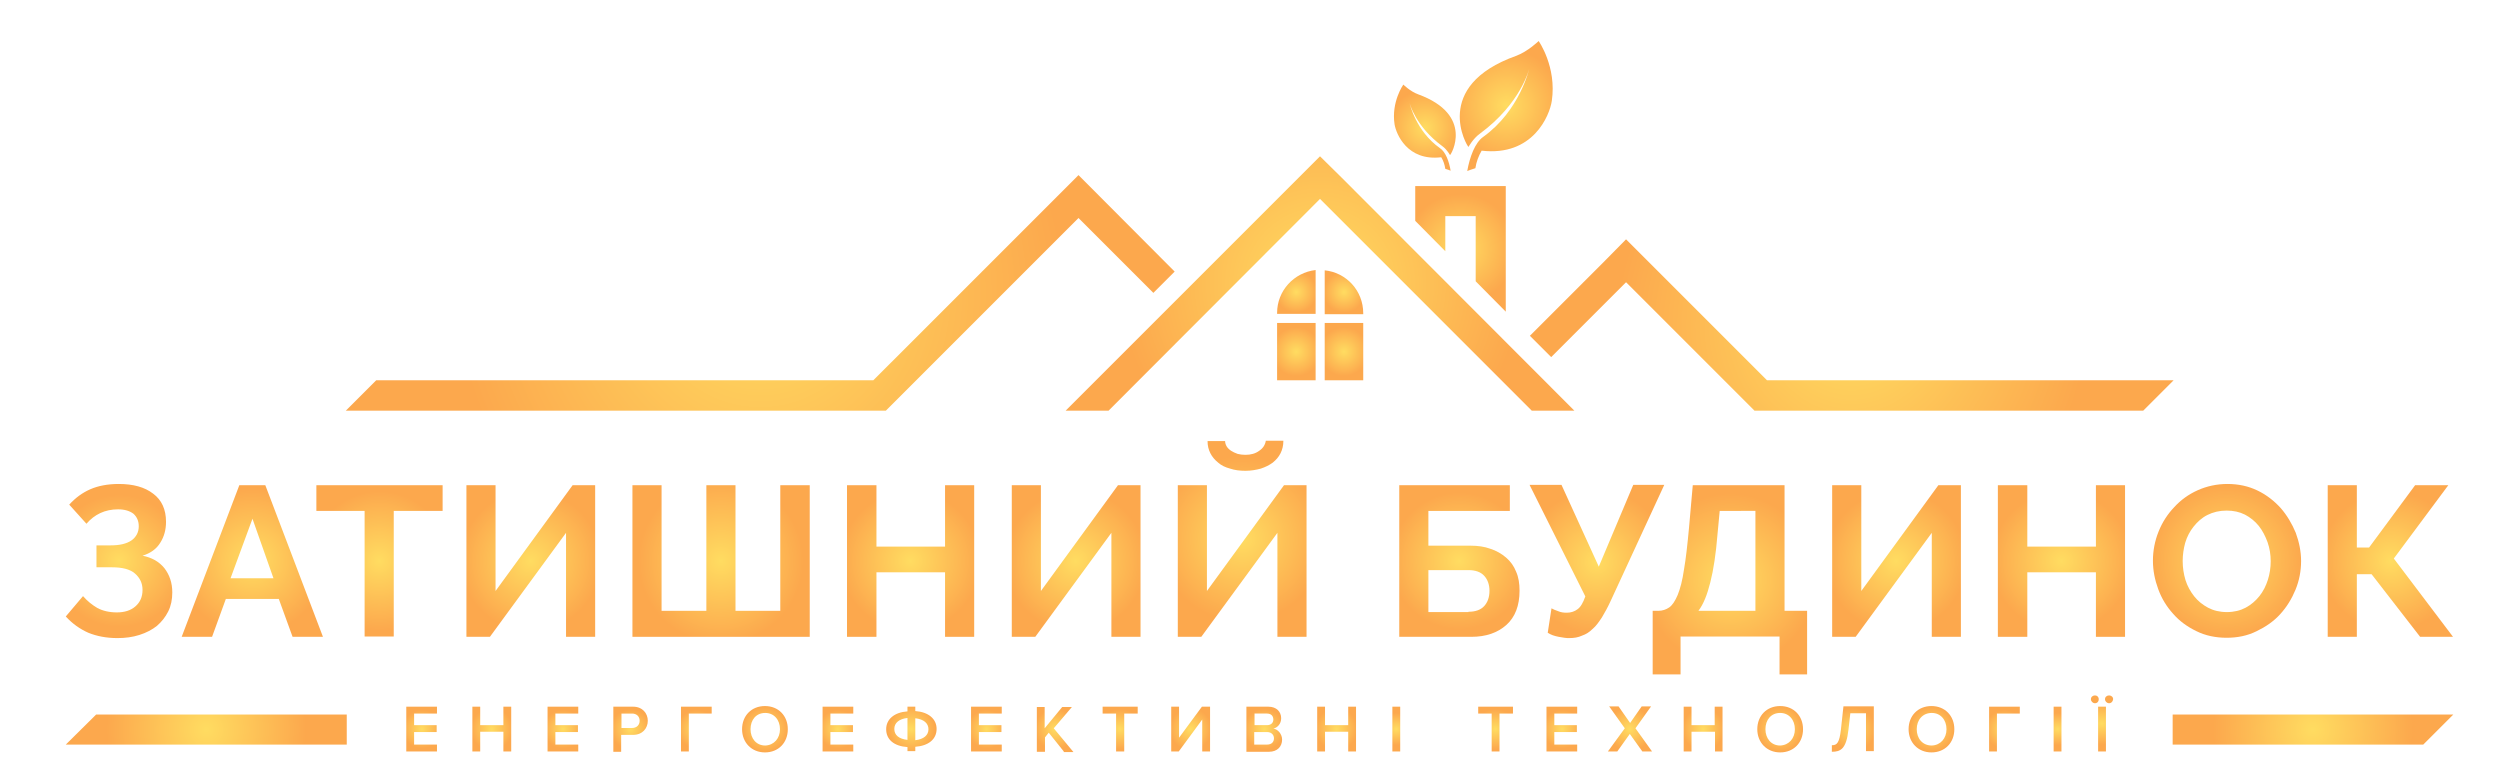 <?xml version="1.0" encoding="utf-8"?>
<!-- Generator: Adobe Illustrator 19.0.1, SVG Export Plug-In . SVG Version: 6.00 Build 0)  -->
<svg version="1.1" id="Слой_1" xmlns="http://www.w3.org/2000/svg" xmlns:xlink="http://www.w3.org/1999/xlink" x="0px" y="0px"
	 viewBox="0 0 798.1 250" style="enable-background:new 0 0 798.1 250;" xml:space="preserve">
<style type="text/css">
	.st0{fill:url(#SVGID_1_);}
	.st1{fill:url(#SVGID_2_);}
	.st2{fill:url(#SVGID_3_);}
	.st3{fill:url(#SVGID_4_);}
	.st4{fill:url(#SVGID_5_);}
	.st5{fill:url(#SVGID_6_);}
	.st6{fill:url(#SVGID_7_);}
	.st7{fill:url(#SVGID_8_);}
	.st8{fill:url(#SVGID_9_);}
	.st9{fill:url(#SVGID_10_);}
	.st10{fill:url(#SVGID_11_);}
	.st11{fill:url(#SVGID_12_);}
	.st12{fill:url(#SVGID_13_);}
	.st13{fill:url(#SVGID_14_);}
	.st14{fill:url(#SVGID_15_);}
	.st15{fill:url(#SVGID_16_);}
	.st16{fill:url(#SVGID_17_);}
	.st17{fill:url(#SVGID_18_);}
	.st18{fill:url(#SVGID_19_);}
	.st19{fill:url(#SVGID_20_);}
	.st20{fill:url(#SVGID_21_);}
	.st21{fill:url(#SVGID_22_);}
	.st22{fill:url(#SVGID_23_);}
	.st23{fill:url(#SVGID_24_);}
	.st24{fill:url(#SVGID_25_);}
	.st25{fill:url(#SVGID_26_);}
	.st26{fill:url(#SVGID_27_);}
	.st27{fill:url(#SVGID_28_);}
	.st28{fill:url(#SVGID_29_);}
	.st29{fill:url(#SVGID_30_);}
	.st30{fill:url(#SVGID_31_);}
	.st31{fill:url(#SVGID_32_);}
	.st32{fill:url(#SVGID_33_);}
	.st33{fill:url(#SVGID_34_);}
	.st34{fill:url(#SVGID_35_);}
	.st35{fill:url(#SVGID_36_);}
	.st36{fill:url(#SVGID_37_);}
	.st37{fill:url(#SVGID_38_);}
	.st38{fill:url(#SVGID_39_);}
	.st39{fill:url(#SVGID_40_);}
	.st40{fill:url(#SVGID_41_);}
	.st41{fill:url(#SVGID_42_);}
	.st42{fill:url(#SVGID_43_);}
	.st43{fill:url(#SVGID_44_);}
	.st44{fill:url(#SVGID_45_);}
	.st45{fill:url(#SVGID_46_);}
	.st46{fill:url(#SVGID_47_);}
	.st47{fill:url(#SVGID_48_);}
	.st48{fill:url(#SVGID_49_);}
	.st49{fill:url(#SVGID_50_);}
	.st50{fill:url(#SVGID_51_);}
	.st51{fill:url(#SVGID_52_);}
</style>
<g>
	<g>
		<g>
			<radialGradient id="SVGID_1_" cx="65.877" cy="232.889" r="31.892" gradientUnits="userSpaceOnUse">
				<stop  offset="0" style="stop-color:#FFDC61"/>
				<stop  offset="1" style="stop-color:#FCA84D"/>
			</radialGradient>
			<polygon class="st0" points="110.7,228.1 30.7,228.1 21,237.7 110.7,237.7 			"/>
			<radialGradient id="SVGID_2_" cx="738.402" cy="232.889" r="31.89" gradientUnits="userSpaceOnUse">
				<stop  offset="0" style="stop-color:#FFDC61"/>
				<stop  offset="1" style="stop-color:#FCA84D"/>
			</radialGradient>
			<polygon class="st1" points="693.6,228.1 693.6,237.7 773.6,237.7 783.2,228.1 783.2,228.1 			"/>
		</g>
		<radialGradient id="SVGID_3_" cx="421.447" cy="90.463" r="64.196" gradientUnits="userSpaceOnUse">
			<stop  offset="0" style="stop-color:#FFDC61"/>
			<stop  offset="1" style="stop-color:#FCA84D"/>
		</radialGradient>
		<polygon class="st2" points="421.4,49.9 414.6,56.7 340.2,131.1 340.3,131.1 353.9,131.1 421.4,63.5 489,131.1 502.6,131.1 
			502.6,131.1 428.3,56.7 		"/>
		<radialGradient id="SVGID_4_" cx="242.707" cy="93.499" r="97.237" gradientUnits="userSpaceOnUse">
			<stop  offset="0" style="stop-color:#FFDC61"/>
			<stop  offset="1" style="stop-color:#FCA84D"/>
		</radialGradient>
		<polygon class="st3" points="368.2,93.5 375,86.7 344.3,55.9 337.4,62.8 337.4,62.8 278.8,121.4 120.1,121.4 110.4,131.1 
			269.1,131.1 282.8,131.1 344.3,69.6 		"/>
		<radialGradient id="SVGID_5_" cx="480.956" cy="33.73" r="18.096" gradientUnits="userSpaceOnUse">
			<stop  offset="0" style="stop-color:#FFDC61"/>
			<stop  offset="1" style="stop-color:#FCA84D"/>
		</radialGradient>
		<path class="st4" d="M468.8,46.9c0,0,1.5-2.7,3.6-4.2c13.2-9.7,15.8-20.8,15.8-20.8s-3,13.4-14.7,21.8c-2.6,1.8-4.3,6.4-5.1,10.9
			c0,0,1.8-0.7,2.6-0.9c0.3-2,1-3.9,2-5.6c16.4,1.9,21.7-11.2,22.4-15.9c1.6-10.9-4.2-19.1-4.2-19.1s-3.4,3.3-7.1,4.7
			C456.8,27.5,468.4,46.8,468.8,46.9z"/>
		<radialGradient id="SVGID_6_" cx="454.92" cy="40.758" r="11.979" gradientUnits="userSpaceOnUse">
			<stop  offset="0" style="stop-color:#FFDC61"/>
			<stop  offset="1" style="stop-color:#FCA84D"/>
		</radialGradient>
		<path class="st5" d="M460.1,50.2c0.7,1.1,1.1,2.4,1.3,3.7c0.5,0.1,1.7,0.6,1.7,0.6c-0.5-3-1.6-6-3.4-7.2
			c-7.8-5.5-9.7-14.4-9.7-14.4s1.8,7.4,10.5,13.8c1.4,1,2.4,2.8,2.4,2.8c0.3,0,7.9-12.8-10.2-19.4c-2.5-0.9-4.7-3.1-4.7-3.1
			s-3.9,5.5-2.8,12.7C445.7,42.7,449.2,51.5,460.1,50.2z"/>
		<radialGradient id="SVGID_7_" cx="466.256" cy="79.429" r="17.507" gradientUnits="userSpaceOnUse">
			<stop  offset="0" style="stop-color:#FFDC61"/>
			<stop  offset="1" style="stop-color:#FCA84D"/>
		</radialGradient>
		<polygon class="st6" points="480.7,99.5 480.7,69 480.7,59.4 471.1,59.4 461.4,59.4 451.8,59.4 451.8,69 451.8,70.5 461.4,80.2 
			461.4,69 471.1,69 471.1,89.8 		"/>
		<radialGradient id="SVGID_8_" cx="591.128" cy="103.745" r="75.162" gradientUnits="userSpaceOnUse">
			<stop  offset="0" style="stop-color:#FFDC61"/>
			<stop  offset="1" style="stop-color:#FCA84D"/>
		</radialGradient>
		<polygon class="st7" points="564.1,121.4 526,83.3 519.1,76.4 519.1,76.4 512.3,83.3 512.3,83.3 488.4,107.2 495.2,114 
			519.1,90.1 560.1,131.1 560.1,131.1 573.8,131.1 684.2,131.1 693.9,121.4 		"/>
	</g>
	<g>
		<g>
			<radialGradient id="SVGID_9_" cx="38.002" cy="179.05" r="21.112" gradientUnits="userSpaceOnUse">
				<stop  offset="0" style="stop-color:#FFDC61"/>
				<stop  offset="1" style="stop-color:#FCA84D"/>
			</radialGradient>
			<path class="st8" d="M22.1,161.1c2-2.2,4.2-3.8,6.7-4.9c2.5-1.1,5.6-1.7,9.1-1.7c4.6,0,8.3,1,11,3.1c2.7,2,4.1,5,4.1,9
				c0,2.5-0.6,4.7-1.8,6.6c-1.2,2-3.1,3.4-5.7,4.2c3,0.6,5.3,1.9,7,4c1.6,2.1,2.5,4.6,2.5,7.7c0,2.3-0.4,4.3-1.3,6.1
				c-0.9,1.8-2.1,3.3-3.6,4.6c-1.5,1.2-3.4,2.2-5.6,2.9c-2.2,0.7-4.5,1-7,1c-3.5,0-6.6-0.6-9.3-1.7c-2.7-1.2-5.1-2.9-7.2-5.2
				l5.5-6.5c1.4,1.6,2.9,2.8,4.6,3.8c1.7,0.9,3.8,1.4,6.2,1.4c2.4,0,4.4-0.6,5.9-1.9c1.5-1.3,2.3-3,2.3-5.3c0-2.1-0.8-3.8-2.4-5.2
				c-1.6-1.4-4.1-2-7.3-2h-5v-7h4.5c2.9,0,5.1-0.5,6.7-1.6c1.5-1.1,2.3-2.6,2.3-4.5c0-1.7-0.6-3-1.7-4c-1.2-0.9-2.8-1.4-4.9-1.4
				c-2.1,0-4,0.4-5.7,1.2c-1.7,0.8-3.1,1.9-4.4,3.4L22.1,161.1z"/>
			<radialGradient id="SVGID_10_" cx="80.561" cy="179.08" r="23.404" gradientUnits="userSpaceOnUse">
				<stop  offset="0" style="stop-color:#FFDC61"/>
				<stop  offset="1" style="stop-color:#FCA84D"/>
			</radialGradient>
			<path class="st9" d="M76.4,154.9h8.3l18.4,48.4h-9.7L89,191.2H72.1l-4.4,12.1H58L76.4,154.9z M87.3,184.6l-6.7-19l-7,19H87.3z"/>
			<radialGradient id="SVGID_11_" cx="121.11" cy="179.08" r="22.254" gradientUnits="userSpaceOnUse">
				<stop  offset="0" style="stop-color:#FFDC61"/>
				<stop  offset="1" style="stop-color:#FCA84D"/>
			</radialGradient>
			<path class="st10" d="M141.2,163.1h-15.5v40.1h-9.3v-40.1H101v-8.2h40.3V163.1z"/>
			<radialGradient id="SVGID_12_" cx="169.389" cy="179.08" r="22.456" gradientUnits="userSpaceOnUse">
				<stop  offset="0" style="stop-color:#FFDC61"/>
				<stop  offset="1" style="stop-color:#FCA84D"/>
			</radialGradient>
			<path class="st11" d="M158.1,188.8l24.7-33.9h7.2v48.4h-9.3v-33.2l-24.3,33.2h-7.5v-48.4h9.3V188.8z"/>
			<radialGradient id="SVGID_13_" cx="230.141" cy="179.08" r="26.332" gradientUnits="userSpaceOnUse">
				<stop  offset="0" style="stop-color:#FFDC61"/>
				<stop  offset="1" style="stop-color:#FCA84D"/>
			</radialGradient>
			<path class="st12" d="M258.5,154.9v48.4h-56.6v-48.4h9.3V195h14.3v-40.1h9.3V195h14.3v-40.1H258.5z"/>
			<radialGradient id="SVGID_14_" cx="290.654" cy="179.08" r="22.347" gradientUnits="userSpaceOnUse">
				<stop  offset="0" style="stop-color:#FFDC61"/>
				<stop  offset="1" style="stop-color:#FCA84D"/>
			</radialGradient>
			<path class="st13" d="M311,154.9v48.4h-9.3v-20.6h-21.9v20.6h-9.4v-48.4h9.4v19.6h21.9v-19.6H311z"/>
			<radialGradient id="SVGID_15_" cx="343.431" cy="179.08" r="22.456" gradientUnits="userSpaceOnUse">
				<stop  offset="0" style="stop-color:#FFDC61"/>
				<stop  offset="1" style="stop-color:#FCA84D"/>
			</radialGradient>
			<path class="st14" d="M332.2,188.8l24.7-33.9h7.2v48.4h-9.3v-33.2l-24.3,33.2h-7.5v-48.4h9.3V188.8z"/>
			<radialGradient id="SVGID_16_" cx="396.453" cy="172.056" r="26.436" gradientUnits="userSpaceOnUse">
				<stop  offset="0" style="stop-color:#FFDC61"/>
				<stop  offset="1" style="stop-color:#FCA84D"/>
			</radialGradient>
			<path class="st15" d="M385.2,188.8l24.7-33.9h7.2v48.4h-9.3v-33.2l-24.3,33.2h-7.5v-48.4h9.3V188.8z M409.7,140.8
				c0,1.4-0.3,2.7-0.9,3.9c-0.6,1.2-1.4,2.1-2.5,3c-1.1,0.8-2.3,1.4-3.8,1.9c-1.5,0.4-3.1,0.7-4.9,0.7c-1.8,0-3.4-0.2-4.9-0.7
				c-1.5-0.4-2.8-1-3.8-1.9c-1-0.8-1.9-1.8-2.5-3c-0.6-1.2-0.9-2.4-0.9-3.9h5.6c0,0.6,0.2,1.2,0.5,1.7c0.3,0.5,0.8,1,1.4,1.4
				c0.6,0.4,1.3,0.7,2.1,1c0.8,0.2,1.6,0.3,2.5,0.3c1.7,0,3.2-0.4,4.4-1.3c1.2-0.8,1.9-1.9,2.1-3.2H409.7z"/>
			<radialGradient id="SVGID_17_" cx="465.824" cy="179.08" r="21.844" gradientUnits="userSpaceOnUse">
				<stop  offset="0" style="stop-color:#FFDC61"/>
				<stop  offset="1" style="stop-color:#FCA84D"/>
			</radialGradient>
			<path class="st16" d="M446.6,154.9H482v8.2h-26v11.1h13.4c2.4,0,4.5,0.3,6.4,1c1.9,0.6,3.6,1.6,5,2.8c1.4,1.2,2.5,2.7,3.2,4.5
				c0.8,1.8,1.1,3.8,1.1,6.1c0,4.7-1.4,8.4-4.2,10.9c-2.8,2.5-6.5,3.8-11.2,3.8h-23V154.9z M468.8,195.3c2.2,0,3.9-0.6,5-1.8
				c1.1-1.2,1.7-2.8,1.7-4.9c0-2-0.6-3.6-1.7-4.8c-1.1-1.2-2.8-1.8-5-1.8h-12.8v13.4H468.8z"/>
			<radialGradient id="SVGID_18_" cx="509.778" cy="179.319" r="22.994" gradientUnits="userSpaceOnUse">
				<stop  offset="0" style="stop-color:#FFDC61"/>
				<stop  offset="1" style="stop-color:#FCA84D"/>
			</radialGradient>
			<path class="st17" d="M501,203.7c-0.5,0-1,0-1.6-0.1c-0.6-0.1-1.2-0.2-1.8-0.3c-0.6-0.1-1.3-0.3-1.9-0.5
				c-0.6-0.2-1.1-0.5-1.6-0.8l1.2-7.8c0.5,0.3,1.2,0.6,2.1,0.9c0.9,0.4,1.8,0.5,2.8,0.5c1.3,0,2.5-0.4,3.4-1.1
				c1-0.7,1.8-2.1,2.5-4.1l-17.8-35.6h10.2l11.9,26.1l11-26.1h9.9l-17,36.8c-1,2.2-2,4-2.9,5.5c-1,1.5-1.9,2.8-3,3.7
				c-1,1-2.1,1.7-3.3,2.1C503.8,203.5,502.5,203.7,501,203.7z"/>
			<radialGradient id="SVGID_19_" cx="552.303" cy="185.112" r="27.554" gradientUnits="userSpaceOnUse">
				<stop  offset="0" style="stop-color:#FFDC61"/>
				<stop  offset="1" style="stop-color:#FCA84D"/>
			</radialGradient>
			<path class="st18" d="M527.7,195h1.7c1.3,0,2.5-0.4,3.5-1.1c1-0.7,1.9-2.1,2.7-4c0.8-2,1.5-4.6,2-8.1c0.6-3.4,1.1-7.9,1.6-13.3
				l1.2-13.6h29.3V195h7.2v20.3h-8.8v-12.1h-31.6v12.1h-8.9V195z M560.4,195v-31.9H549l-0.7,7.4c-0.5,6.3-1.3,11.5-2.3,15.4
				c-1,4-2.2,7-3.8,9.1H560.4z"/>
			<radialGradient id="SVGID_20_" cx="605.319" cy="179.08" r="22.455" gradientUnits="userSpaceOnUse">
				<stop  offset="0" style="stop-color:#FFDC61"/>
				<stop  offset="1" style="stop-color:#FCA84D"/>
			</radialGradient>
			<path class="st19" d="M594.1,188.8l24.7-33.9h7.2v48.4h-9.3v-33.2l-24.3,33.2h-7.5v-48.4h9.3V188.8z"/>
			<radialGradient id="SVGID_21_" cx="658.101" cy="179.08" r="22.346" gradientUnits="userSpaceOnUse">
				<stop  offset="0" style="stop-color:#FFDC61"/>
				<stop  offset="1" style="stop-color:#FCA84D"/>
			</radialGradient>
			<path class="st20" d="M678.4,154.9v48.4h-9.3v-20.6h-21.9v20.6h-9.4v-48.4h9.4v19.6h21.9v-19.6H678.4z"/>
			<radialGradient id="SVGID_22_" cx="710.844" cy="179.085" r="24.076" gradientUnits="userSpaceOnUse">
				<stop  offset="0" style="stop-color:#FFDC61"/>
				<stop  offset="1" style="stop-color:#FCA84D"/>
			</radialGradient>
			<path class="st21" d="M710.8,203.6c-3.5,0-6.8-0.7-9.6-2.1c-2.9-1.4-5.4-3.2-7.4-5.5c-2.1-2.3-3.7-4.9-4.8-7.9
				c-1.1-3-1.7-6-1.7-9.1c0-3.2,0.6-6.3,1.8-9.3c1.2-3,2.9-5.6,5-7.8c2.1-2.3,4.6-4.1,7.5-5.4c2.9-1.3,6.1-2,9.5-2
				c3.5,0,6.7,0.7,9.6,2.1c2.9,1.4,5.3,3.3,7.4,5.6c2,2.3,3.6,5,4.8,7.9c1.1,3,1.7,6,1.7,9c0,3.2-0.6,6.3-1.8,9.2
				c-1.2,2.9-2.8,5.5-4.9,7.8c-2.1,2.3-4.6,4-7.5,5.4C717.4,203,714.2,203.6,710.8,203.6z M696.8,179.1c0,2.1,0.3,4.1,0.9,6.1
				c0.6,1.9,1.6,3.7,2.8,5.2c1.2,1.5,2.7,2.7,4.4,3.6c1.7,0.9,3.7,1.4,6,1.4c2.3,0,4.3-0.5,6-1.4c1.7-0.9,3.2-2.2,4.4-3.7
				c1.2-1.5,2.1-3.3,2.7-5.2c0.6-1.9,0.9-3.9,0.9-5.9c0-2.1-0.3-4.1-1-6.1c-0.7-1.9-1.6-3.7-2.8-5.2c-1.2-1.5-2.7-2.7-4.4-3.6
				c-1.8-0.9-3.7-1.3-5.9-1.3c-2.3,0-4.3,0.5-6.1,1.4c-1.8,0.9-3.2,2.2-4.4,3.7c-1.2,1.5-2.1,3.2-2.7,5.2
				C697.1,175.1,696.8,177.1,696.8,179.1z"/>
			<radialGradient id="SVGID_23_" cx="763.213" cy="179.08" r="22.206" gradientUnits="userSpaceOnUse">
				<stop  offset="0" style="stop-color:#FFDC61"/>
				<stop  offset="1" style="stop-color:#FCA84D"/>
			</radialGradient>
			<path class="st22" d="M752.5,174.8h3.8l14.7-19.9h10.6l-17.4,23.4l18.9,25h-10.5l-15.5-20h-4.7v20h-9.3v-48.4h9.3V174.8z"/>
		</g>
		<g>
			<radialGradient id="SVGID_24_" cx="429.081" cy="112.266" r="7.792" gradientUnits="userSpaceOnUse">
				<stop  offset="0" style="stop-color:#FFDC61"/>
				<stop  offset="1" style="stop-color:#FCA84D"/>
			</radialGradient>
			<rect x="422.9" y="103.1" class="st23" width="12.3" height="18.3"/>
			<radialGradient id="SVGID_25_" cx="413.82" cy="93.24" r="6.584" gradientUnits="userSpaceOnUse">
				<stop  offset="0" style="stop-color:#FFDC61"/>
				<stop  offset="1" style="stop-color:#FCA84D"/>
			</radialGradient>
			<path class="st24" d="M407.7,99.9v0.3H420v-14C413.1,87,407.7,92.8,407.7,99.9z"/>
			<radialGradient id="SVGID_26_" cx="429.081" cy="93.24" r="6.585" gradientUnits="userSpaceOnUse">
				<stop  offset="0" style="stop-color:#FFDC61"/>
				<stop  offset="1" style="stop-color:#FCA84D"/>
			</radialGradient>
			<path class="st25" d="M422.9,86.3v14h12.3v-0.3C435.2,92.8,429.8,87,422.9,86.3z"/>
			<radialGradient id="SVGID_27_" cx="413.82" cy="112.266" r="7.791" gradientUnits="userSpaceOnUse">
				<stop  offset="0" style="stop-color:#FFDC61"/>
				<stop  offset="1" style="stop-color:#FCA84D"/>
			</radialGradient>
			<rect x="407.7" y="103.1" class="st26" width="12.3" height="18.3"/>
		</g>
		<g>
			<g>
				<radialGradient id="SVGID_28_" cx="134.65" cy="232.761" r="6.14" gradientUnits="userSpaceOnUse">
					<stop  offset="0" style="stop-color:#FFDC61"/>
					<stop  offset="1" style="stop-color:#FCA84D"/>
				</radialGradient>
				<path class="st27" d="M129.7,239.9v-14.3h9.8v2.2h-7.3v3.7h7.2v2.2h-7.2v4h7.3v2.2H129.7z"/>
				<radialGradient id="SVGID_29_" cx="156.955" cy="232.761" r="6.718" gradientUnits="userSpaceOnUse">
					<stop  offset="0" style="stop-color:#FFDC61"/>
					<stop  offset="1" style="stop-color:#FCA84D"/>
				</radialGradient>
				<path class="st28" d="M160.7,239.9v-6.3h-7.4v6.3h-2.5v-14.3h2.5v5.9h7.4v-5.9h2.5v14.3H160.7z"/>
				<radialGradient id="SVGID_30_" cx="179.726" cy="232.761" r="6.14" gradientUnits="userSpaceOnUse">
					<stop  offset="0" style="stop-color:#FFDC61"/>
					<stop  offset="1" style="stop-color:#FCA84D"/>
				</radialGradient>
				<path class="st29" d="M174.8,239.9v-14.3h9.8v2.2h-7.3v3.7h7.2v2.2h-7.2v4h7.3v2.2H174.8z"/>
				<radialGradient id="SVGID_31_" cx="201.279" cy="232.761" r="6.381" gradientUnits="userSpaceOnUse">
					<stop  offset="0" style="stop-color:#FFDC61"/>
					<stop  offset="1" style="stop-color:#FCA84D"/>
				</radialGradient>
				<path class="st30" d="M195.8,239.9v-14.3h6.3c3,0,4.7,2.1,4.7,4.5c0,2.4-1.7,4.5-4.7,4.5h-3.8v5.4H195.8z M204.2,230.1
					c0-1.4-1-2.3-2.4-2.3h-3.4v4.6h3.4C203.2,232.4,204.2,231.5,204.2,230.1z"/>
				<radialGradient id="SVGID_32_" cx="222.339" cy="232.761" r="6.141" gradientUnits="userSpaceOnUse">
					<stop  offset="0" style="stop-color:#FFDC61"/>
					<stop  offset="1" style="stop-color:#FCA84D"/>
				</radialGradient>
				<path class="st31" d="M217.4,239.9v-14.3h9.8v2.2h-7.3v12.1H217.4z"/>
				<radialGradient id="SVGID_33_" cx="244.226" cy="232.767" r="7.364" gradientUnits="userSpaceOnUse">
					<stop  offset="0" style="stop-color:#FFDC61"/>
					<stop  offset="1" style="stop-color:#FCA84D"/>
				</radialGradient>
				<path class="st32" d="M236.9,232.8c0-4.3,3-7.4,7.3-7.4c4.3,0,7.3,3.1,7.3,7.4c0,4.3-3,7.4-7.3,7.4
					C239.9,240.2,236.9,237,236.9,232.8z M249,232.8c0-3-1.9-5.2-4.7-5.2c-2.9,0-4.7,2.2-4.7,5.2c0,2.9,1.8,5.2,4.7,5.2
					C247.1,237.9,249,235.7,249,232.8z"/>
				<radialGradient id="SVGID_34_" cx="267.459" cy="232.761" r="6.14" gradientUnits="userSpaceOnUse">
					<stop  offset="0" style="stop-color:#FFDC61"/>
					<stop  offset="1" style="stop-color:#FCA84D"/>
				</radialGradient>
				<path class="st33" d="M262.6,239.9v-14.3h9.8v2.2h-7.3v3.7h7.2v2.2h-7.2v4h7.3v2.2H262.6z"/>
				<radialGradient id="SVGID_35_" cx="290.946" cy="232.761" r="7.627" gradientUnits="userSpaceOnUse">
					<stop  offset="0" style="stop-color:#FFDC61"/>
					<stop  offset="1" style="stop-color:#FCA84D"/>
				</radialGradient>
				<path class="st34" d="M289.7,239.9v-1.4c-4.3-0.3-6.8-2.4-6.8-5.7c0-3.2,2.6-5.4,6.8-5.7v-1.5h2.5v1.4c4.2,0.3,6.8,2.5,6.8,5.7
					c0,3.3-2.6,5.4-6.8,5.7v1.4H289.7z M289.7,236.2v-7c-2.7,0.3-4.2,1.6-4.2,3.5C285.5,234.7,287,235.9,289.7,236.2z M292.2,229.3
					v7c2.7-0.3,4.2-1.6,4.2-3.5C296.4,230.9,294.9,229.6,292.2,229.3z"/>
				<radialGradient id="SVGID_36_" cx="314.922" cy="232.761" r="6.14" gradientUnits="userSpaceOnUse">
					<stop  offset="0" style="stop-color:#FFDC61"/>
					<stop  offset="1" style="stop-color:#FCA84D"/>
				</radialGradient>
				<path class="st35" d="M310,239.9v-14.3h9.8v2.2h-7.3v3.7h7.2v2.2h-7.2v4h7.3v2.2H310z"/>
				<radialGradient id="SVGID_37_" cx="336.818" cy="232.761" r="6.532" gradientUnits="userSpaceOnUse">
					<stop  offset="0" style="stop-color:#FFDC61"/>
					<stop  offset="1" style="stop-color:#FCA84D"/>
				</radialGradient>
				<path class="st36" d="M339.6,239.9l-4.8-6l-1.2,1.5v4.6H331v-14.3h2.5v6.8l5.6-6.8h3.1l-5.8,6.8l6.3,7.6H339.6z"/>
				<radialGradient id="SVGID_38_" cx="357.578" cy="232.761" r="6.428" gradientUnits="userSpaceOnUse">
					<stop  offset="0" style="stop-color:#FFDC61"/>
					<stop  offset="1" style="stop-color:#FCA84D"/>
				</radialGradient>
				<path class="st37" d="M356.3,239.9v-12.1H352v-2.2h11.2v2.2h-4.3v12.1H356.3z"/>
				<radialGradient id="SVGID_39_" cx="380.084" cy="232.761" r="6.703" gradientUnits="userSpaceOnUse">
					<stop  offset="0" style="stop-color:#FFDC61"/>
					<stop  offset="1" style="stop-color:#FCA84D"/>
				</radialGradient>
				<path class="st38" d="M373.9,239.9v-14.3h2.5v9.9l7.3-9.9h2.6v14.3h-2.5v-10.2l-7.5,10.2H373.9z"/>
				<radialGradient id="SVGID_40_" cx="403.617" cy="232.761" r="6.474" gradientUnits="userSpaceOnUse">
					<stop  offset="0" style="stop-color:#FFDC61"/>
					<stop  offset="1" style="stop-color:#FCA84D"/>
				</radialGradient>
				<path class="st39" d="M397.9,239.9v-14.3h7c2.6,0,4.1,1.6,4.1,3.7c0,1.8-1.2,3-2.5,3.3c1.5,0.2,2.8,1.8,2.8,3.5
					c0,2.2-1.5,3.9-4.2,3.9H397.9z M406.5,229.7c0-1.1-0.7-1.9-2-1.9h-4v3.7h4C405.7,231.5,406.5,230.8,406.5,229.7z M406.7,235.7
					c0-1.1-0.8-2-2.2-2h-4.1v4h4.1C405.9,237.7,406.7,236.9,406.7,235.7z"/>
				<radialGradient id="SVGID_41_" cx="426.648" cy="232.761" r="6.717" gradientUnits="userSpaceOnUse">
					<stop  offset="0" style="stop-color:#FFDC61"/>
					<stop  offset="1" style="stop-color:#FCA84D"/>
				</radialGradient>
				<path class="st40" d="M430.4,239.9v-6.3h-7.4v6.3h-2.5v-14.3h2.5v5.9h7.4v-5.9h2.5v14.3H430.4z"/>
				<radialGradient id="SVGID_42_" cx="445.777" cy="232.761" r="5.143" gradientUnits="userSpaceOnUse">
					<stop  offset="0" style="stop-color:#FFDC61"/>
					<stop  offset="1" style="stop-color:#FCA84D"/>
				</radialGradient>
				<path class="st41" d="M444.5,239.9v-14.3h2.5v14.3H444.5z"/>
				<radialGradient id="SVGID_43_" cx="477.442" cy="232.761" r="6.428" gradientUnits="userSpaceOnUse">
					<stop  offset="0" style="stop-color:#FFDC61"/>
					<stop  offset="1" style="stop-color:#FCA84D"/>
				</radialGradient>
				<path class="st42" d="M476.2,239.9v-12.1h-4.3v-2.2H483v2.2h-4.3v12.1H476.2z"/>
				<radialGradient id="SVGID_44_" cx="498.65" cy="232.761" r="6.141" gradientUnits="userSpaceOnUse">
					<stop  offset="0" style="stop-color:#FFDC61"/>
					<stop  offset="1" style="stop-color:#FCA84D"/>
				</radialGradient>
				<path class="st43" d="M493.7,239.9v-14.3h9.8v2.2h-7.3v3.7h7.2v2.2h-7.2v4h7.3v2.2H493.7z"/>
				<radialGradient id="SVGID_45_" cx="520.275" cy="232.761" r="7.093" gradientUnits="userSpaceOnUse">
					<stop  offset="0" style="stop-color:#FFDC61"/>
					<stop  offset="1" style="stop-color:#FCA84D"/>
				</radialGradient>
				<path class="st44" d="M524.3,239.9l-4-5.6l-4,5.6h-3l5.4-7.4l-5-7h3l3.7,5.3l3.7-5.3h3l-5,7l5.3,7.4H524.3z"/>
				<radialGradient id="SVGID_46_" cx="543.727" cy="232.761" r="6.718" gradientUnits="userSpaceOnUse">
					<stop  offset="0" style="stop-color:#FFDC61"/>
					<stop  offset="1" style="stop-color:#FCA84D"/>
				</radialGradient>
				<path class="st45" d="M547.5,239.9v-6.3H540v6.3h-2.5v-14.3h2.5v5.9h7.4v-5.9h2.5v14.3H547.5z"/>
				<radialGradient id="SVGID_47_" cx="568.275" cy="232.767" r="7.361" gradientUnits="userSpaceOnUse">
					<stop  offset="0" style="stop-color:#FFDC61"/>
					<stop  offset="1" style="stop-color:#FCA84D"/>
				</radialGradient>
				<path class="st46" d="M561,232.8c0-4.3,3-7.4,7.3-7.4c4.3,0,7.3,3.1,7.3,7.4c0,4.3-3,7.4-7.3,7.4C564,240.2,561,237,561,232.8z
					 M573,232.8c0-3-1.9-5.2-4.7-5.2c-2.9,0-4.7,2.2-4.7,5.2c0,2.9,1.8,5.2,4.7,5.2C571.1,237.9,573,235.7,573,232.8z"/>
				<radialGradient id="SVGID_48_" cx="591.627" cy="232.883" r="6.997" gradientUnits="userSpaceOnUse">
					<stop  offset="0" style="stop-color:#FFDC61"/>
					<stop  offset="1" style="stop-color:#FCA84D"/>
				</radialGradient>
				<path class="st47" d="M584.9,237.9c1.5,0,2.3-0.7,2.8-5l0.8-7.4h9.7v14.3h-2.5v-12.1h-5l-0.6,5.3c-0.7,6.1-2.5,7-5.3,7V237.9z"
					/>
				<radialGradient id="SVGID_49_" cx="616.639" cy="232.767" r="7.362" gradientUnits="userSpaceOnUse">
					<stop  offset="0" style="stop-color:#FFDC61"/>
					<stop  offset="1" style="stop-color:#FCA84D"/>
				</radialGradient>
				<path class="st48" d="M609.3,232.8c0-4.3,3-7.4,7.3-7.4c4.3,0,7.3,3.1,7.3,7.4c0,4.3-3,7.4-7.3,7.4
					C612.3,240.2,609.3,237,609.3,232.8z M621.4,232.8c0-3-1.9-5.2-4.7-5.2c-2.9,0-4.8,2.2-4.8,5.2c0,2.9,1.8,5.2,4.8,5.2
					C619.5,237.9,621.4,235.7,621.4,232.8z"/>
				<radialGradient id="SVGID_50_" cx="639.88" cy="232.761" r="6.14" gradientUnits="userSpaceOnUse">
					<stop  offset="0" style="stop-color:#FFDC61"/>
					<stop  offset="1" style="stop-color:#FCA84D"/>
				</radialGradient>
				<path class="st49" d="M635,239.9v-14.3h9.8v2.2h-7.3v12.1H635z"/>
				<radialGradient id="SVGID_51_" cx="656.877" cy="232.761" r="5.144" gradientUnits="userSpaceOnUse">
					<stop  offset="0" style="stop-color:#FFDC61"/>
					<stop  offset="1" style="stop-color:#FCA84D"/>
				</radialGradient>
				<path class="st50" d="M655.6,239.9v-14.3h2.5v14.3H655.6z"/>
				<radialGradient id="SVGID_52_" cx="671.02" cy="230.981" r="6.794" gradientUnits="userSpaceOnUse">
					<stop  offset="0" style="stop-color:#FFDC61"/>
					<stop  offset="1" style="stop-color:#FCA84D"/>
				</radialGradient>
				<path class="st51" d="M668.8,224.5c-0.7,0-1.3-0.6-1.3-1.3c0-0.7,0.6-1.2,1.3-1.2c0.7,0,1.2,0.5,1.2,1.2
					C670,224,669.5,224.5,668.8,224.5z M669.8,239.9v-14.3h2.5v14.3H669.8z M673.3,224.5c-0.7,0-1.3-0.6-1.3-1.3
					c0-0.7,0.6-1.2,1.3-1.2c0.7,0,1.3,0.5,1.3,1.2C674.5,224,674,224.5,673.3,224.5z"/>
			</g>
		</g>
	</g>
</g>
</svg>
